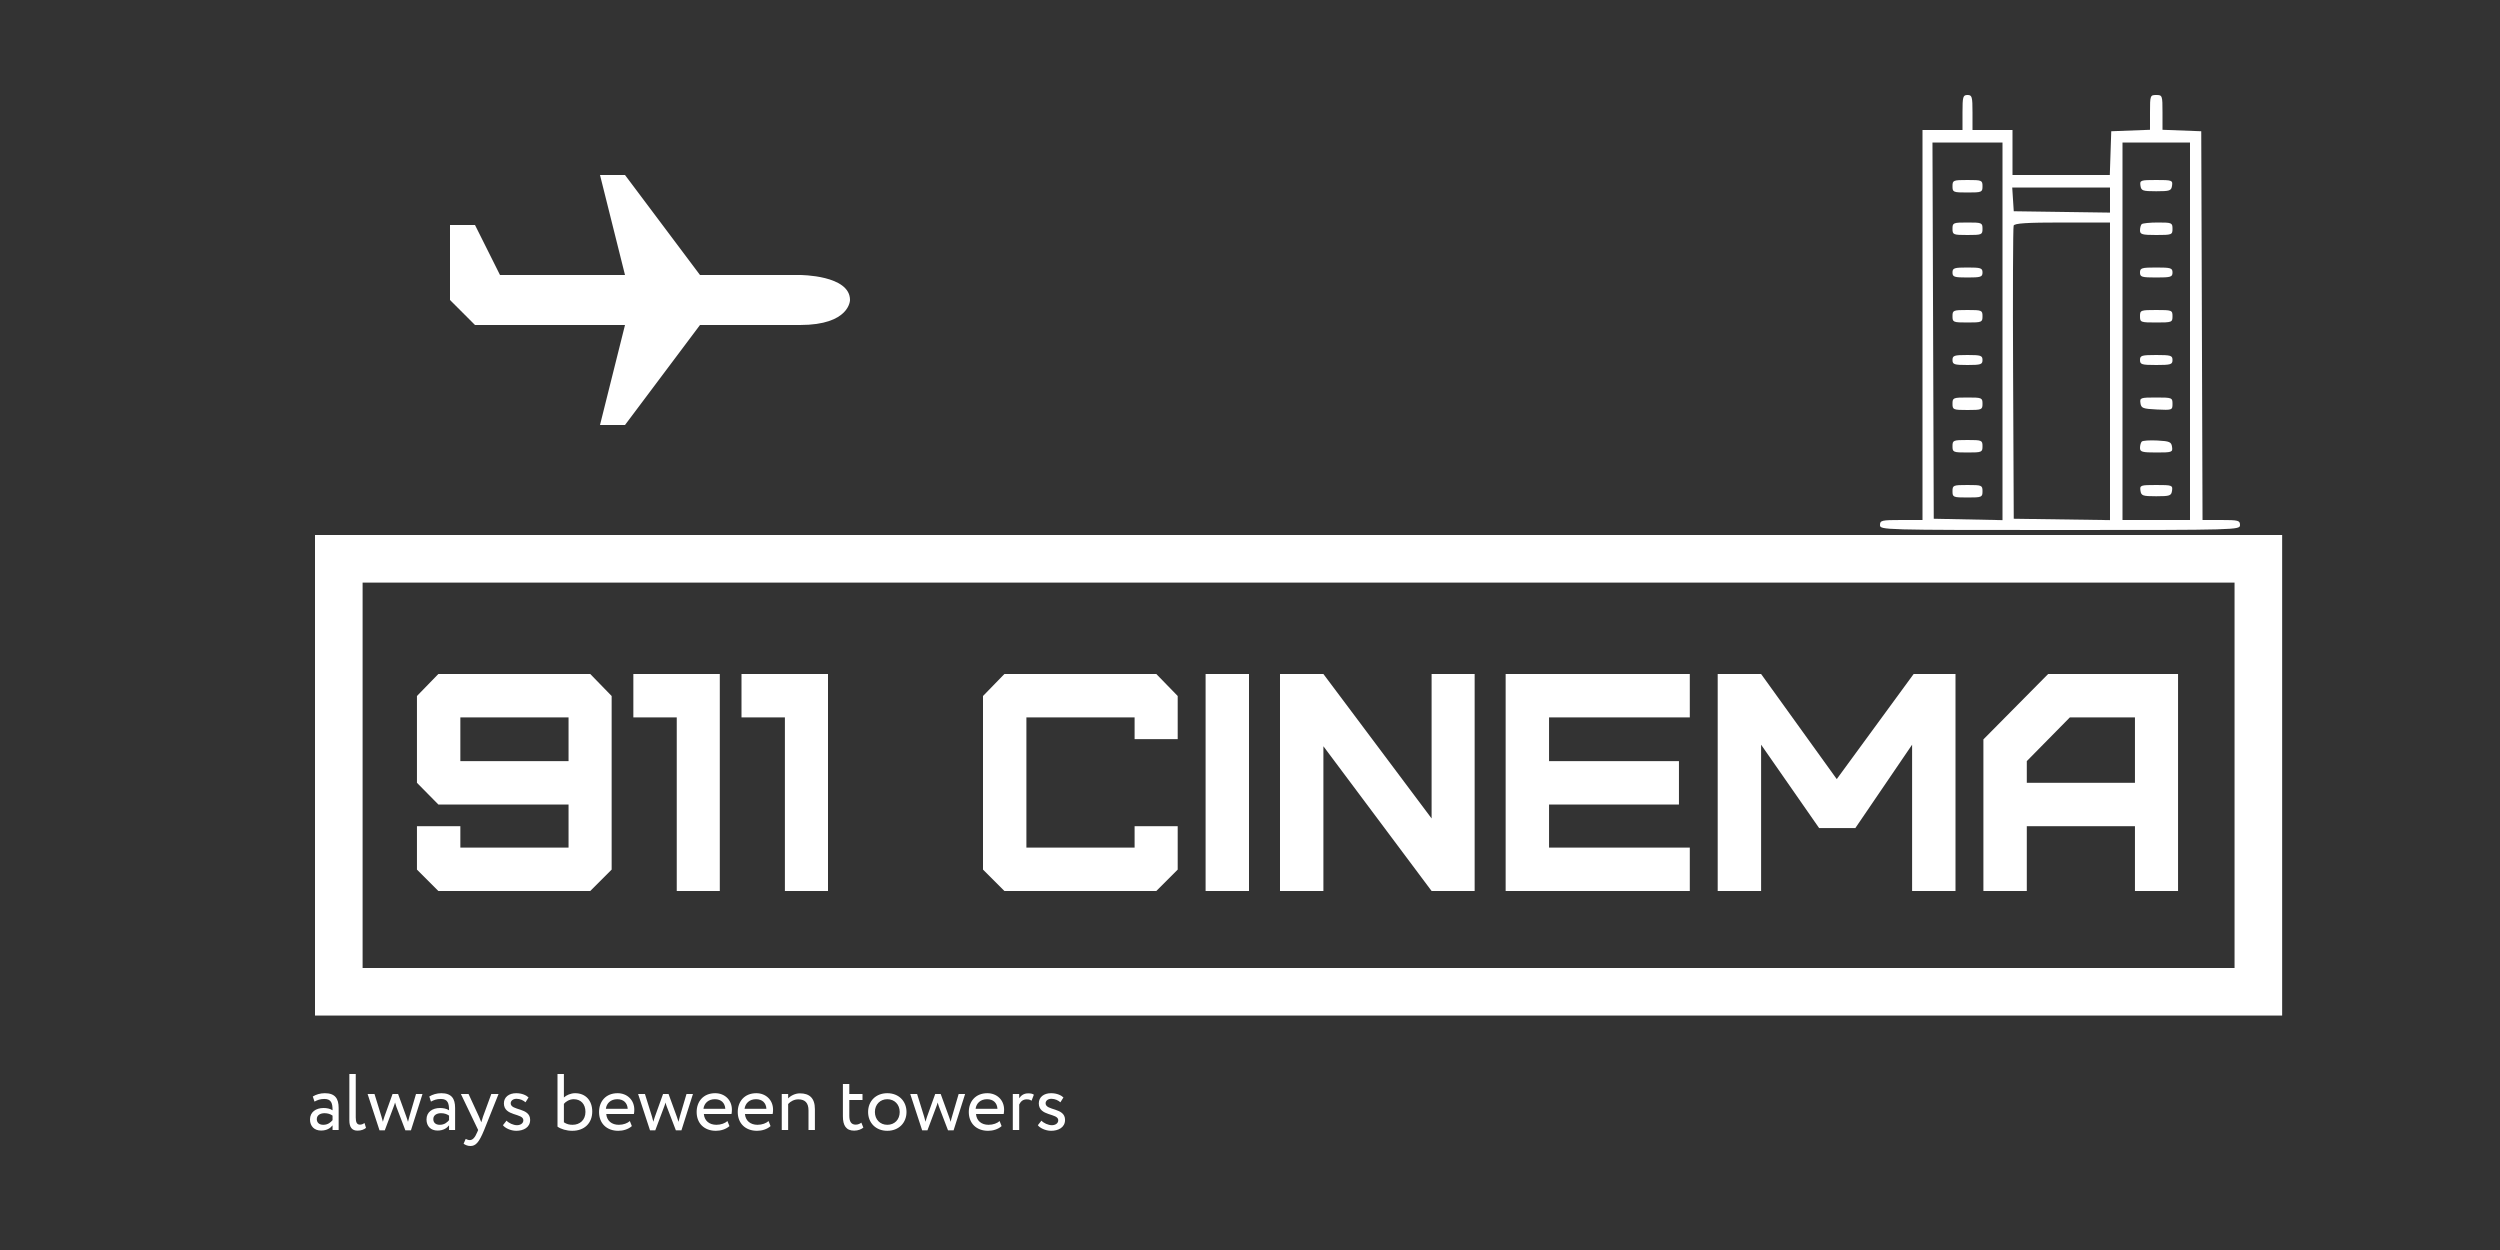 <svg class="injected-svg" id="svg-de304a35-0571-4c93-a60c-31dffd7cc190" height="50%" width="100%" viewBox="10 80 500 250"
     xmlns="http://www.w3.org/2000/svg">
    <rect x="10" y="80" width="500" height="250" fill="#333333" stroke="none"/>
    <g xmlns="http://www.w3.org/2000/svg" fill="#ffffff" id="shape-svg">
        <title>Graphic</title>
        <g id="Слой_2" data-name="Слой 2">
            <path transform="translate(100, 100) scale(2.5)" xmlns="http://www.w3.org/2000/svg" style="fill:#ffffff;" d="M28,14c-5.724,0-7.514,0-8,0l-6-8h-2l2,8H4l-2-4H0v6l2,2h12l-2,8h2l6-8h8c4,0,4-2,4-2   C32,14,28,14,28,14z"/>
            <g id="Слой_1-2" data-name="Слой 1">
                <path transform="translate(73, 187) scale(1,1)"
                      d="M393.43,96.11H0V0H393.43ZM9.52,86.6H383.91V9.52H9.52Z"></path>
            </g>
        </g>
    </g>
    <g xmlns="http://www.w3.org/2000/svg" fill="#ffffff" id="icon-svg">
        <path  fill="#ffffff"  transform="translate(372, 92.5) scale(0.5,0.5)"
              d="M 61 20 L 61 27 53 27 L 45 27 45 105 L 45 183 36.500 183 C 28.667 183, 28 183.157, 28 185 C 28 186.981, 28.667 187, 100 187 C 171.333 187, 172 186.981, 172 185 C 172 183.178, 171.333 183, 164.506 183 L 157.012 183 156.756 105.250 L 156.500 27.500 148.750 27.208 L 141 26.916 141 19.958 C 141 13.203, 140.927 13, 138.500 13 C 136.073 13, 136 13.203, 136 19.958 L 136 26.916 128.250 27.208 L 120.500 27.500 120.211 36.250 L 119.922 45 100.461 45 L 81 45 81 36 L 81 27 73 27 L 65 27 65 20 C 65 13.667, 64.810 13, 63 13 C 61.190 13, 61 13.667, 61 20 M 49.244 107.250 L 49.500 182.500 63.250 182.778 L 77 183.056 77 107.528 L 77 32 62.994 32 L 48.987 32 49.244 107.250 M 125 107.500 L 125 183 138.500 183 L 152 183 152 107.500 L 152 32 138.500 32 L 125 32 125 107.500 M 57 49.500 C 57 51.889, 57.267 52, 63 52 C 68.733 52, 69 51.889, 69 49.500 C 69 47.111, 68.733 47, 63 47 C 57.267 47, 57 47.111, 57 49.500 M 132.180 49.250 C 132.471 51.298, 133.039 51.500, 138.500 51.500 C 143.961 51.500, 144.529 51.298, 144.820 49.250 C 145.123 47.111, 144.813 47, 138.500 47 C 132.187 47, 131.877 47.111, 132.180 49.250 M 81.195 54.750 L 81.500 59.500 100.750 59.772 L 120 60.043 120 55.022 L 120 50 100.445 50 L 80.890 50 81.195 54.750 M 57 66.500 C 57 68.889, 57.267 69, 63 69 C 68.733 69, 69 68.889, 69 66.500 C 69 64.111, 68.733 64, 63 64 C 57.267 64, 57 64.111, 57 66.500 M 81.459 65.250 C 81.196 65.938, 81.098 92.600, 81.240 124.500 L 81.500 182.500 100.750 182.772 L 120 183.043 120 123.522 L 120 64 100.969 64 C 86.665 64, 81.818 64.311, 81.459 65.250 M 132.667 64.667 C 132.300 65.033, 132 66.158, 132 67.167 C 132 68.756, 132.864 69, 138.500 69 C 144.767 69, 145 68.910, 145 66.500 C 145 64.119, 144.722 64, 139.167 64 C 135.958 64, 133.033 64.300, 132.667 64.667 M 57 84 C 57 85.778, 57.667 86, 63 86 C 68.333 86, 69 85.778, 69 84 C 69 82.222, 68.333 82, 63 82 C 57.667 82, 57 82.222, 57 84 M 132 84 C 132 85.795, 132.667 86, 138.500 86 C 144.333 86, 145 85.795, 145 84 C 145 82.205, 144.333 82, 138.500 82 C 132.667 82, 132 82.205, 132 84 M 57 101.500 C 57 103.889, 57.267 104, 63 104 C 68.733 104, 69 103.889, 69 101.500 C 69 99.111, 68.733 99, 63 99 C 57.267 99, 57 99.111, 57 101.500 M 132 101.500 C 132 103.910, 132.233 104, 138.500 104 C 144.767 104, 145 103.910, 145 101.500 C 145 99.090, 144.767 99, 138.500 99 C 132.233 99, 132 99.090, 132 101.500 M 57 119 C 57 120.778, 57.667 121, 63 121 C 68.333 121, 69 120.778, 69 119 C 69 117.222, 68.333 117, 63 117 C 57.667 117, 57 117.222, 57 119 M 132 119 C 132 120.795, 132.667 121, 138.500 121 C 144.333 121, 145 120.795, 145 119 C 145 117.205, 144.333 117, 138.500 117 C 132.667 117, 132 117.205, 132 119 M 57 136.500 C 57 138.889, 57.267 139, 63 139 C 68.733 139, 69 138.889, 69 136.500 C 69 134.111, 68.733 134, 63 134 C 57.267 134, 57 134.111, 57 136.500 M 132.180 136.250 C 132.467 138.271, 133.136 138.530, 138.750 138.798 C 144.859 139.089, 145 139.038, 145 136.548 C 145 134.076, 144.804 134, 138.430 134 C 132.190 134, 131.877 134.113, 132.180 136.250 M 57 153.500 C 57 155.889, 57.267 156, 63 156 C 68.733 156, 69 155.889, 69 153.500 C 69 151.111, 68.733 151, 63 151 C 57.267 151, 57 151.111, 57 153.500 M 132.710 151.623 C 132.320 152.014, 132 153.158, 132 154.167 C 132 155.758, 132.866 156, 138.570 156 C 144.810 156, 145.123 155.887, 144.820 153.750 C 144.538 151.769, 143.838 151.465, 138.960 151.206 C 135.913 151.045, 133.101 151.232, 132.710 151.623 M 57 171.500 C 57 173.889, 57.267 174, 63 174 C 68.733 174, 69 173.889, 69 171.500 C 69 169.111, 68.733 169, 63 169 C 57.267 169, 57 169.111, 57 171.500 M 132.180 171.250 C 132.471 173.298, 133.039 173.500, 138.500 173.500 C 143.961 173.500, 144.529 173.298, 144.820 171.250 C 145.123 169.111, 144.813 169, 138.500 169 C 132.187 169, 131.877 169.111, 132.180 171.250"
              stroke="none" fill-rule="evenodd"></path>
    </g>
    <path xmlns="http://www.w3.org/2000/svg" id="SvgjsPath2528992"
          d="M1.54-5.68C2.11-5.98 2.64-6.21 3.52-6.21C4.94-6.21 5.15-5.28 5.15-3.94C4.67-4.29 3.92-4.40 3.36-4.40C1.81-4.40 0.64-3.58 0.64-2.11C0.64-0.72 1.54 0.11 2.85 0.11C4.03 0.11 4.72-0.38 5.15-0.93L5.15 0L6.37 0L6.37-4.42C6.37-6.29 5.65-7.36 3.60-7.36C2.70-7.36 1.84-7.10 1.20-6.70ZM3.30-1.04C2.46-1.04 2-1.49 2-2.18C2-3.01 2.77-3.36 3.54-3.36C4.16-3.36 4.70-3.20 5.15-2.88L5.15-1.97C4.78-1.54 4.24-1.04 3.30-1.04ZM8.51-1.92C8.51-0.53 9.06 0.13 10.14 0.13C10.90 0.13 11.46-0.11 11.84-0.42L11.55-1.39C11.31-1.23 10.99-1.07 10.64-1.07C10.03-1.07 9.79-1.52 9.79-2.50L9.79-11.20L8.51-11.20ZM23.14-7.20L21.84-7.20L20.53-2.74C20.42-2.37 20.32-2 20.24-1.63C20.13-1.98 20.03-2.34 19.90-2.67L18.26-7.20L17.15-7.20L15.52-2.66C15.38-2.26 15.31-1.97 15.22-1.65C15.12-1.98 15.06-2.30 14.94-2.66L13.54-7.20L12.16-7.20L14.54 0.06L15.60 0.06L17.34-4.58C17.47-4.88 17.55-5.17 17.65-5.50C17.73-5.20 17.81-4.91 17.92-4.62L19.71 0.06L20.83 0.06ZM24.83-5.68C25.41-5.98 25.94-6.21 26.82-6.21C28.24-6.21 28.45-5.28 28.45-3.94C27.97-4.29 27.22-4.40 26.66-4.40C25.10-4.40 23.94-3.58 23.94-2.11C23.94-0.72 24.83 0.11 26.14 0.11C27.33 0.11 28.02-0.38 28.45-0.93L28.45 0L29.66 0L29.66-4.42C29.66-6.29 28.94-7.36 26.90-7.36C26-7.36 25.14-7.10 24.50-6.70ZM26.59-1.04C25.76-1.04 25.30-1.49 25.30-2.18C25.30-3.01 26.06-3.36 26.83-3.36C27.46-3.36 28-3.20 28.45-2.88L28.45-1.97C28.08-1.54 27.54-1.04 26.59-1.04ZM38.35-7.20L36.90-7.20L35.23-2.64C35.10-2.26 34.99-1.89 34.90-1.54C34.75-1.90 34.62-2.26 34.46-2.62L32.35-7.20L30.82-7.20L34.27 0L34.11 0.38C33.63 1.54 33.18 2.02 32.58 2.02C32.29 2.02 32.02 1.89 31.78 1.78L31.36 2.75C31.74 3.01 32.18 3.20 32.72 3.20C33.74 3.20 34.42 2.58 35.47 0ZM43.31-1.95C43.31-1.30 42.70-0.96 42.03-0.96C41.31-0.96 40.37-1.39 39.95-1.87L39.23-0.96C39.57-0.45 40.72 0.16 41.89 0.16C43.33 0.16 44.67-0.50 44.67-2.02C44.67-4.54 40.78-3.82 40.78-5.34C40.78-5.82 41.22-6.24 41.94-6.24C42.69-6.24 43.31-5.92 43.74-5.54L44.35-6.51C43.92-6.93 43.06-7.36 41.87-7.36C40.45-7.36 39.42-6.59 39.42-5.33C39.42-2.69 43.31-3.41 43.31-1.95ZM50.14-0.67C50.83-0.18 51.94 0.16 53.09 0.16C55.50 0.16 57.09-1.34 57.09-3.71C57.09-5.84 55.81-7.36 53.66-7.36C52.80-7.36 51.94-6.98 51.42-6.51L51.42-11.20L50.14-11.20ZM53.38-6.16C54.77-6.16 55.73-5.23 55.73-3.62C55.73-2 54.61-1.04 53.15-1.04C52.53-1.04 52.00-1.15 51.42-1.54L51.42-5.23C51.78-5.68 52.54-6.16 53.38-6.16ZM64.61-1.79C64.14-1.36 63.33-1.04 62.40-1.04C60.99-1.04 60-1.84 59.89-3.20L65.42-3.20C65.47-3.42 65.50-3.71 65.50-4.06C65.50-6.05 64.02-7.36 62.16-7.36C59.79-7.36 58.45-5.70 58.45-3.60C58.45-1.33 59.97 0.16 62.30 0.16C63.26 0.16 64.30-0.14 65.01-0.78ZM62.10-6.16C63.34-6.16 64.11-5.42 64.18-4.24L59.81-4.24C59.95-5.34 60.78-6.16 62.10-6.16ZM77.23-7.20L75.94-7.20L74.62-2.74C74.51-2.37 74.42-2 74.34-1.63C74.22-1.98 74.13-2.34 74-2.67L72.35-7.20L71.25-7.20L69.62-2.66C69.47-2.26 69.41-1.97 69.31-1.65C69.22-1.98 69.15-2.30 69.04-2.66L67.63-7.20L66.26-7.20L68.64 0.06L69.70 0.06L71.44-4.58C71.57-4.88 71.65-5.17 71.74-5.50C71.82-5.20 71.90-4.91 72.02-4.62L73.81 0.06L74.93 0.06ZM84.13-1.79C83.66-1.36 82.85-1.04 81.92-1.04C80.51-1.04 79.52-1.84 79.41-3.20L84.94-3.20C84.99-3.42 85.02-3.71 85.02-4.06C85.02-6.05 83.54-7.36 81.68-7.36C79.31-7.36 77.97-5.70 77.97-3.60C77.97-1.33 79.49 0.16 81.82 0.16C82.78 0.16 83.82-0.14 84.53-0.78ZM81.62-6.16C82.86-6.16 83.63-5.42 83.70-4.24L79.33-4.24C79.47-5.34 80.30-6.16 81.62-6.16ZM92.35-1.79C91.89-1.36 91.07-1.04 90.14-1.04C88.74-1.04 87.74-1.84 87.63-3.20L93.17-3.20C93.22-3.42 93.25-3.71 93.25-4.06C93.25-6.05 91.76-7.36 89.90-7.36C87.54-7.36 86.19-5.70 86.19-3.60C86.19-1.33 87.71 0.16 90.05 0.16C91.01 0.16 92.05-0.14 92.75-0.78ZM89.84-6.16C91.09-6.16 91.86-5.42 91.92-4.24L87.55-4.24C87.70-5.34 88.53-6.16 89.84-6.16ZM94.99 0L96.27 0L96.27-5.20C96.74-5.73 97.49-6.13 98.30-6.13C99.65-6.13 100.34-5.42 100.34-3.92L100.34 0L101.62 0L101.62-4.16C101.62-6.42 100.50-7.33 98.62-7.33C97.68-7.33 96.77-6.86 96.27-6.32L96.27-7.20L94.99-7.20ZM107.22-2.74C107.22-0.90 107.86 0.13 109.47 0.13C110.27 0.13 110.93-0.16 111.31-0.48L110.91-1.47C110.66-1.28 110.27-1.07 109.78-1.07C108.86-1.07 108.50-1.73 108.50-2.86L108.50-6L111.14-6L111.14-7.20L108.50-7.20L108.50-9.20L107.22-9.20ZM112.26-3.60C112.26-1.44 113.79 0.16 116.10 0.16C118.40 0.16 119.94-1.44 119.94-3.60C119.94-5.76 118.40-7.36 116.10-7.36C113.79-7.36 112.26-5.76 112.26-3.60ZM113.62-3.60C113.62-5.12 114.69-6.16 116.10-6.16C117.54-6.16 118.58-5.10 118.58-3.60C118.58-2.06 117.54-1.04 116.10-1.04C114.66-1.04 113.62-2.10 113.62-3.60ZM131.66-7.20L130.37-7.20L129.06-2.74C128.94-2.37 128.85-2 128.77-1.63C128.66-1.98 128.56-2.34 128.43-2.67L126.78-7.20L125.68-7.20L124.05-2.66C123.90-2.26 123.84-1.97 123.74-1.65C123.65-1.98 123.58-2.30 123.47-2.66L122.06-7.20L120.69-7.20L123.07 0.06L124.13 0.06L125.87-4.58C126.00-4.88 126.08-5.17 126.18-5.50C126.26-5.20 126.34-4.91 126.45-4.62L128.24 0.06L129.36 0.06ZM138.56-1.79C138.10-1.36 137.28-1.04 136.35-1.04C134.94-1.04 133.95-1.84 133.84-3.20L139.38-3.20C139.42-3.42 139.46-3.71 139.46-4.06C139.46-6.05 137.97-7.36 136.11-7.36C133.74-7.36 132.40-5.70 132.40-3.60C132.40-1.33 133.92 0.16 136.26 0.16C137.22 0.16 138.26-0.14 138.96-0.78ZM136.05-6.16C137.30-6.16 138.06-5.42 138.13-4.24L133.76-4.24C133.90-5.34 134.74-6.16 136.05-6.16ZM141.20 0L142.48 0L142.48-5.10C142.75-5.63 143.15-6.13 143.98-6.13C144.42-6.13 144.61-6.06 144.96-5.86L145.41-7.06C145.17-7.23 144.88-7.33 144.29-7.33C143.38-7.33 142.85-6.90 142.48-6.35L142.48-7.20L141.20-7.20ZM150.29-1.95C150.29-1.30 149.68-0.96 149.01-0.96C148.29-0.96 147.34-1.39 146.93-1.87L146.21-0.96C146.54-0.45 147.70 0.16 148.86 0.16C150.30 0.16 151.65-0.50 151.65-2.02C151.65-4.54 147.76-3.82 147.76-5.34C147.76-5.82 148.19-6.24 148.91-6.24C149.66-6.24 150.29-5.92 150.72-5.54L151.33-6.51C150.90-6.93 150.03-7.36 148.85-7.36C147.42-7.36 146.40-6.59 146.40-5.33C146.40-2.69 150.29-3.41 150.29-1.95Z"
          fill="#ffffff" fontsize="16" transform="matrix(1,0,0,1,71.36,306)"></path>
    <path xmlns="http://www.w3.org/2000/svg" id="SvgjsPath2528978"
          d="M3.10-21.64L7.38-17.30L33.42-17.30L33.42-8.68L11.78-8.68L11.78-12.96L3.10-12.96L3.10-4.28L7.38 0L37.76 0L42.04-4.28L42.04-39.00L37.76-43.40L7.38-43.40L3.10-39.00ZM11.78-25.98L11.78-34.72L33.42-34.72L33.42-25.98ZM63.67 0L63.67-43.40L46.38-43.40L46.38-34.72L55.06-34.72L55.06 0ZM85.31 0L85.31-43.40L68.01-43.40L68.01-34.72L76.69-34.72L76.69 0ZM150.97 0L155.25-4.28L155.25-12.96L146.63-12.96L146.63-8.68L124.99-8.68L124.99-34.72L146.63-34.72L146.63-30.38L155.25-30.38L155.25-39.00L150.97-43.40L120.59-43.40L116.31-39.00L116.31-4.28L120.59 0ZM169.51 0L169.51-43.40L160.83-43.40L160.83 0ZM214.64 0L214.64-43.40L206.03-43.40L206.03-14.51L184.39-43.40L175.71-43.40L175.71 0L184.39 0L184.39-28.95L206.03 0ZM257.67 0L257.67-8.68L229.52-8.68L229.52-17.30L255.50-17.30L255.50-25.98L229.52-25.98L229.52-34.72L257.67-34.72L257.67-43.40L220.84-43.40L220.84 0ZM271.93 0L271.93-29.26L283.53-12.59L290.78-12.59L302.13-29.26L302.13 0L310.81 0L310.81-43.40L302.44-43.40L287.06-22.38L271.93-43.40L263.25-43.40L263.25 0ZM325.07-21.64L325.07-25.98L333.68-34.72L346.70-34.72L346.70-21.64ZM325.07 0L325.07-12.96L346.70-12.96L346.70 0L355.32 0L355.32-43.40L329.34-43.40L316.39-30.32L316.39 0Z"
          fill="#ffffff" fontsize="62" transform="matrix(1,0,0,1,90.29,258.2)"></path>
</svg>
